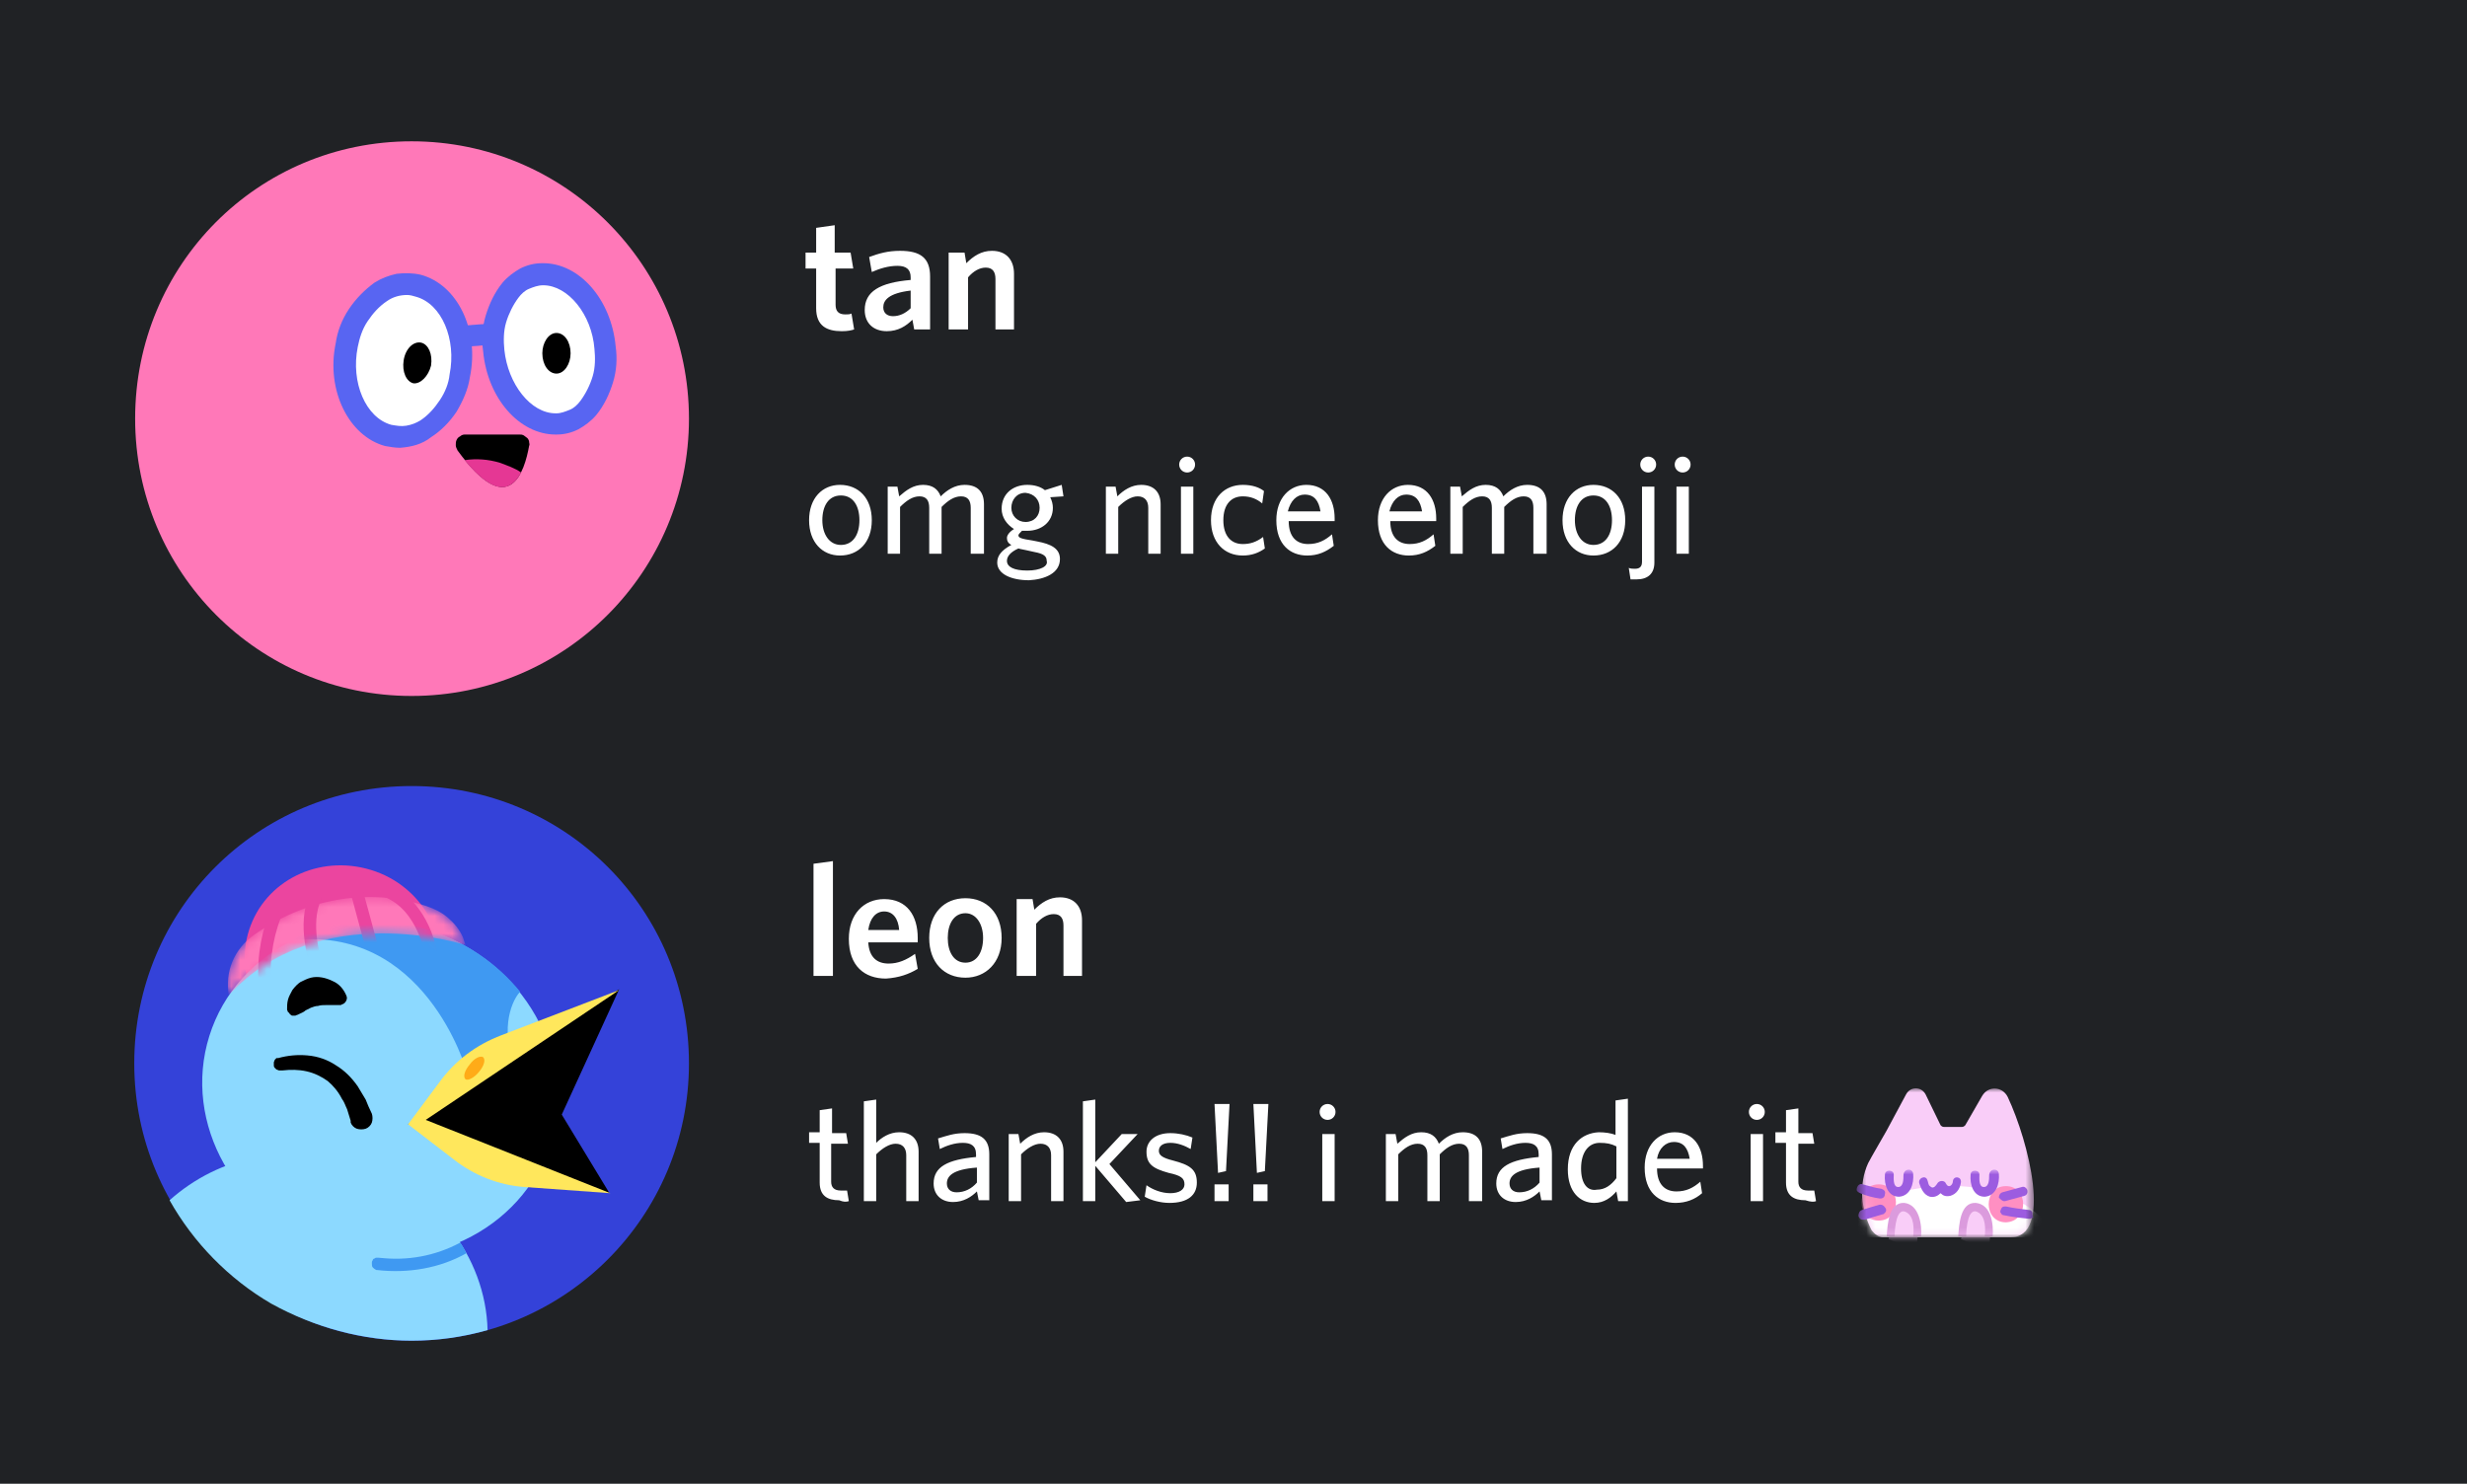 <?xml version="1.0" encoding="utf-8"?>
<!-- Generator: Adobe Illustrator 25.1.0, SVG Export Plug-In . SVG Version: 6.00 Build 0)  -->
<svg version="1.1" id="Layer_1" xmlns="http://www.w3.org/2000/svg" xmlns:xlink="http://www.w3.org/1999/xlink" x="0px" y="0px"
	 viewBox="0 0 279.3 168" style="enable-background:new 0 0 279.3 168;" xml:space="preserve">
<style type="text/css">
	.st0{fill:#202225;}
	.st1{fill:#FFFFFF;}
	.st2{fill:none;}
	.st3{fill:#FF78B8;}
	.st4{fill:#5865F2;}
	.st5{fill:#E53794;}
	.st6{fill:#FFFFFF;filter:url(#Adobe_OpacityMaskFilter);}
	.st7{mask:url(#mask0_463_19290_1_);}
	.st8{fill:#F9CDF8;}
	.st9{fill:#CCA1EE;filter:url(#Adobe_OpacityMaskFilter_1_);}
	.st10{mask:url(#mask1_463_19290_1_);}
	.st11{fill:#FF8FC2;}
	.st12{fill:#DB9BDD;}
	.st13{fill:#9C5CE0;}
	.st14{fill:#3442D9;}
	.st15{fill:#EB459F;}
	.st16{fill:#8CD9FF;}
	.st17{fill:#3F99F2;}
	.st18{fill:#FFE75C;}
	.st19{fill:#FFAB18;}
	.st20{fill:#FF78B9;filter:url(#Adobe_OpacityMaskFilter_2_);}
	.st21{mask:url(#mask2_463_19290_1_);}
	.st22{fill:#FF78B9;}
	.st23{fill:none;stroke:#EB459F;stroke-width:1.42;stroke-linecap:round;stroke-miterlimit:10;}
</style>
<g>
	<g>
		<path class="st0" d="M-0.7,168V0h280v168H-0.7z"/>
		<path class="st1" d="M96.7,37.3l-0.3-1.8c-0.2,0.1-0.4,0.1-0.7,0.1c-0.8,0-1.1-0.4-1.1-1.1v-4.1h2l-0.3-1.8h-1.8v-3.1l-2.1,0.3
			v2.8h-1.2v1.8h1.2v4.5c0,2,1.2,2.6,2.9,2.6C96,37.5,96.4,37.4,96.7,37.3z M103.1,34.9c-0.6,0.6-1.3,0.9-2,0.9
			c-0.7,0-1.1-0.4-1.1-1c0-0.8,0.6-1.6,3.1-1.9V34.9z M105.3,37.3v-6c0-2.1-1.1-2.9-3.4-2.9c-1.4,0-2.4,0.3-3.5,0.7l0.3,1.7
			c0.9-0.4,1.9-0.7,2.9-0.7c1,0,1.5,0.4,1.5,1.3v0.3c-3.5,0.3-5.2,1.3-5.2,3.4c0,1.5,1,2.4,2.5,2.4c1.3,0,2.2-0.6,2.9-1.3l0.2,1.1
			H105.3z M114.8,37.3V31c0-1.6-0.9-2.6-2.5-2.6c-1.2,0-2.1,0.6-2.9,1.4l-0.2-1.2h-1.8v8.7h2.2v-5.9c0.6-0.7,1.3-1.1,2-1.1
			c0.8,0,1.1,0.5,1.1,1.3v5.7H114.8z"/>
		<path class="st1" d="M98.7,58.9c0-2.5-1.5-4-3.6-4c-2,0-3.5,1.5-3.5,4s1.5,4,3.5,4C97.2,62.9,98.7,61.4,98.7,58.9z M97.3,58.9
			c0,1.6-0.7,2.8-2.1,2.8c-1.3,0-2.1-1.2-2.1-2.8c0-1.6,0.7-2.8,2.1-2.8S97.3,57.3,97.3,58.9z M111.4,62.7v-5.6
			c0-1.4-0.7-2.2-2.2-2.2c-1.1,0-2,0.6-2.7,1.3c-0.3-0.8-0.9-1.3-2-1.3c-1.1,0-1.9,0.6-2.7,1.3l-0.2-1.1h-1.1v7.6h1.4v-5.3
			c0.7-0.7,1.4-1.2,2.2-1.2c0.8,0,1.1,0.5,1.1,1.3v5.2h1.4v-5.3c0.7-0.7,1.4-1.2,2.2-1.2c0.8,0,1.1,0.5,1.1,1.3v5.2H111.4z
			 M117.7,57.5c0,0.9-0.6,1.6-1.6,1.6c-0.9,0-1.6-0.7-1.6-1.6c0-0.9,0.6-1.7,1.6-1.7C117.1,55.9,117.7,56.6,117.7,57.5z M120,63.3
			c0-1.2-1-1.7-2.6-2l-0.5-0.1c-1.3-0.2-1.6-0.3-1.6-0.6c0-0.1,0.2-0.3,0.4-0.5c0.2,0,0.4,0,0.6,0c1.6,0,2.9-1,2.9-2.6
			c0-0.4-0.1-0.8-0.3-1.2l1.5-0.1l-0.2-1.3l-1.9,0.6c-0.5-0.4-1.2-0.6-2-0.6c-1.6,0-2.9,1-2.9,2.7c0,1,0.6,1.8,1.4,2.3
			c-0.5,0.3-0.8,0.7-0.8,1c0,0.3,0.1,0.6,0.5,0.8c-1.1,0.6-1.6,1.2-1.6,2c0,1.3,1.6,2,3.6,2C118.3,65.6,120,64.9,120,63.3z
			 M116.3,64.6c-1.5,0-2.3-0.4-2.3-1.1c0-0.5,0.4-1,1.3-1.4c0.3,0.1,0.5,0.1,0.9,0.2l0.9,0.2c1.1,0.2,1.4,0.5,1.4,1
			C118.7,64.1,117.8,64.6,116.3,64.6z M131.4,62.7v-5.6c0-1.4-0.8-2.2-2.2-2.2c-1.1,0-2,0.6-2.7,1.3l-0.2-1.1h-1.1v7.6h1.4v-5.3
			c0.7-0.7,1.5-1.2,2.2-1.2c0.8,0,1.2,0.5,1.2,1.3v5.2H131.4z M135.3,52.6c0-0.5-0.4-0.9-0.9-0.9s-0.9,0.4-0.9,0.9s0.4,0.9,0.9,0.9
			S135.3,53.1,135.3,52.6z M135.1,62.7v-7.6h-1.4v7.6H135.1z M143.2,62.1l-0.2-1.3c-0.8,0.6-1.5,0.8-2.3,0.8c-1.3,0-2.2-0.9-2.2-2.7
			c0-1.8,0.9-2.7,2.2-2.7c0.9,0,1.6,0.3,2.2,0.8l0.2-1.4c-0.5-0.4-1.3-0.7-2.4-0.7c-2,0-3.6,1.4-3.6,4c0,2.5,1.5,4,3.6,4
			C141.7,62.9,142.5,62.6,143.2,62.1z M147.7,56c1.1,0,1.6,0.7,1.8,1.9h-3.7C146.1,56.7,146.8,56,147.7,56z M151,61.8l-0.2-1.3
			c-0.8,0.7-1.6,1.1-2.7,1.1c-1.3,0-2.2-0.8-2.2-2.6h5.2v-0.3c0-2.1-1-3.8-3.2-3.8c-1.9,0-3.4,1.5-3.4,4c0,2.8,1.6,4,3.5,4
			C149.2,62.9,150.1,62.5,151,61.8z M159.2,56c1.1,0,1.6,0.7,1.8,1.9h-3.7C157.6,56.7,158.3,56,159.2,56z M162.5,61.8l-0.2-1.3
			c-0.8,0.7-1.6,1.1-2.7,1.1c-1.3,0-2.2-0.8-2.2-2.6h5.2v-0.3c0-2.1-1-3.8-3.2-3.8c-1.9,0-3.4,1.5-3.4,4c0,2.8,1.6,4,3.5,4
			C160.7,62.9,161.6,62.5,162.5,61.8z M175.1,62.7v-5.6c0-1.4-0.7-2.2-2.2-2.2c-1.1,0-2,0.6-2.7,1.3c-0.3-0.8-0.9-1.3-2-1.3
			c-1.1,0-1.9,0.6-2.7,1.3l-0.2-1.1h-1.1v7.6h1.4v-5.3c0.7-0.7,1.4-1.2,2.2-1.2c0.8,0,1.1,0.5,1.1,1.3v5.2h1.4v-5.3
			c0.7-0.7,1.4-1.2,2.2-1.2c0.8,0,1.1,0.5,1.1,1.3v5.2H175.1z M184,58.9c0-2.5-1.5-4-3.6-4c-2,0-3.5,1.5-3.5,4s1.5,4,3.5,4
			C182.5,62.9,184,61.4,184,58.9z M182.5,58.9c0,1.6-0.7,2.8-2.1,2.8c-1.3,0-2.1-1.2-2.1-2.8c0-1.6,0.7-2.8,2.1-2.8
			C181.8,56.1,182.5,57.3,182.5,58.9z M187.5,52.6c0-0.5-0.4-0.9-0.9-0.9s-0.9,0.4-0.9,0.9s0.4,0.9,0.9,0.9S187.5,53.1,187.5,52.6z
			 M187.3,63.7v-8.6h-1.4v8.5c0,0.6-0.3,0.8-0.8,0.8c-0.2,0-0.5,0-0.7-0.1l0.2,1.3c0.1,0,0.4,0,0.7,0
			C186.5,65.6,187.3,65,187.3,63.7z M191.4,52.6c0-0.5-0.4-0.9-0.9-0.9s-0.9,0.4-0.9,0.9s0.4,0.9,0.9,0.9S191.4,53.1,191.4,52.6z
			 M191.2,62.7v-7.6h-1.4v7.6H191.2z"/>
		<path class="st2" d="M195.9,63.8h16v-16h-16V63.8z"/>
		<path class="st3" d="M46.6,78.8C64,78.8,78,64.7,78,47.4S64,16,46.6,16S15.3,30,15.3,47.4S29.3,78.8,46.6,78.8z"/>
		<path class="st1" d="M63.8,47.9c3.4-0.6,5.5-4.9,4.6-9.5c-0.9-4.6-4.3-7.8-7.8-7.2c-3.4,0.6-5.5,4.9-4.6,9.5
			C56.9,45.3,60.4,48.5,63.8,47.9z"/>
		<path class="st4" d="M62.9,49.2c-4.1,0-7.7-4.1-8.2-9.4c-0.2-1.4-0.1-2.8,0.3-4.1c0.4-1.3,1-2.6,1.9-3.7c0.6-0.7,1.3-1.2,2-1.6
			c0.8-0.4,1.6-0.6,2.5-0.6h0.1c4.1,0,7.7,4.1,8.2,9.4c0.2,1.4,0.1,2.8-0.3,4.1c-0.4,1.3-1,2.6-1.9,3.7c-0.6,0.7-1.3,1.2-2,1.6
			c-0.8,0.4-1.6,0.6-2.5,0.6H62.9z M61.5,32.3L61.5,32.3c-0.6,0-1.1,0.2-1.6,0.4c-0.5,0.2-0.9,0.6-1.2,1c-0.6,0.8-1.1,1.8-1.4,2.8
			c-0.3,1-0.3,2.1-0.2,3.1c0.4,3.9,3,7.2,5.8,7.2H63c0.5,0,1-0.2,1.5-0.4c0.5-0.2,0.9-0.6,1.2-1c0.6-0.8,1.1-1.8,1.4-2.8
			c0.3-1,0.3-2.1,0.2-3.1C67,35.6,64.3,32.3,61.5,32.3z"/>
		<path class="st1" d="M52.3,41.5c0.5-4.7-2-8.9-5.7-9.3c-3.6-0.4-7,3.1-7.5,7.9c-0.5,4.7,2,8.9,5.7,9.3
			C48.4,49.8,51.8,46.3,52.3,41.5z"/>
		<path class="st4" d="M45.3,50.7c-0.6,0-1.1-0.1-1.7-0.2c-4.1-1.1-6.7-6.3-5.6-11.6c0.2-1.4,0.7-2.7,1.5-3.9c0.8-1.2,1.8-2.2,2.9-3
			c0.8-0.5,1.6-0.8,2.5-1c0.9-0.1,1.8-0.1,2.7,0.1c4.2,1.1,6.7,6.3,5.6,11.6c-0.2,1.4-0.8,2.7-1.5,3.9c-0.8,1.2-1.8,2.2-2.9,2.9
			C47.8,50.3,46.6,50.6,45.3,50.7z M46.1,33.4c-0.8,0-1.6,0.2-2.3,0.7c-0.9,0.6-1.6,1.4-2.2,2.3c-0.6,0.9-0.9,1.9-1.1,2.9
			c-0.8,4,0.9,8,3.8,8.8c0.6,0.1,1.1,0.2,1.7,0.1c0.6-0.1,1.1-0.3,1.6-0.6c0.9-0.6,1.6-1.4,2.2-2.3c0.6-0.9,1-1.9,1.1-2.9
			c0.8-4-0.9-8-3.8-8.8C46.8,33.5,46.4,33.4,46.1,33.4z"/>
		<path d="M63,42.3c0.9,0,1.6-1.1,1.6-2.3c0-1.3-0.7-2.3-1.6-2.3c-0.9,0-1.6,1.1-1.6,2.3C61.4,41.3,62.1,42.3,63,42.3z"/>
		<path d="M48.8,41.4c0.2-1.3-0.3-2.4-1.1-2.6c-0.9-0.2-1.8,0.7-2,2c-0.2,1.3,0.3,2.4,1.1,2.6C47.6,43.5,48.5,42.6,48.8,41.4z"/>
		<path class="st4" d="M55.9,36.6l-3.9,0.3l0.2,2.4l3.9-0.3L55.9,36.6z"/>
		<path d="M52.6,49.2h6.2c0.2,0,0.3,0,0.5,0.1c0.1,0.1,0.3,0.2,0.4,0.3c0.1,0.1,0.2,0.3,0.2,0.4c0,0.2,0.1,0.3,0,0.5
			c-0.5,2.8-2.2,8.6-8.1,0.5c-0.1-0.2-0.2-0.4-0.2-0.6c0-0.2,0-0.4,0.1-0.6c0.1-0.2,0.2-0.3,0.4-0.4C52.2,49.3,52.4,49.2,52.6,49.2z
			"/>
		<path class="st5" d="M56.6,52.4c-1.3-0.4-2.7-0.5-4-0.3c3.6,4.4,5.4,3.3,6.4,1.4C58.3,53,57.4,52.7,56.6,52.4z"/>
		<path class="st1" d="M94.3,110.5v-13l-2.2,0.3v12.7H94.3z M100.1,103.2c1,0,1.6,0.8,1.7,2.1h-3.5
			C98.5,103.9,99.2,103.2,100.1,103.2z M103.9,109.7l-0.3-1.7c-1,0.7-1.9,1.1-3,1.1c-1.3,0-2.2-0.7-2.3-2.4h5.6c0-0.1,0-0.3,0-0.5
			c0-2.5-1.2-4.4-3.8-4.4c-2.3,0-4,1.7-4,4.5c0,3.1,1.8,4.5,4.2,4.5C101.8,110.7,102.9,110.3,103.9,109.7z M113.4,106.2
			c0-2.8-1.7-4.5-4.1-4.5c-2.4,0-4.1,1.7-4.1,4.5c0,2.8,1.7,4.5,4.1,4.5C111.6,110.7,113.4,109,113.4,106.2z M111.3,106.2
			c0,1.6-0.7,2.8-2,2.8c-1.3,0-2-1.2-2-2.8s0.7-2.8,2-2.8C110.5,103.4,111.3,104.6,111.3,106.2z M122.5,110.5v-6.3
			c0-1.6-0.9-2.6-2.5-2.6c-1.2,0-2.1,0.6-2.9,1.4l-0.2-1.2h-1.8v8.7h2.2v-5.9c0.6-0.7,1.3-1.1,2-1.1c0.8,0,1.1,0.5,1.1,1.3v5.7
			H122.5z"/>
		<path class="st1" d="M96.1,136l-0.2-1.2c-0.2,0-0.4,0-0.7,0c-0.8,0-1.1-0.4-1.1-1v-4.3H96l-0.2-1.2h-1.6v-2.8l-1.4,0.2v2.5h-1.2
			v1.2h1.2v4.5c0,1.5,0.9,2,2.2,2C95.5,136.1,95.8,136.1,96.1,136z M104,136v-5.6c0-1.4-0.8-2.2-2.2-2.2c-1.1,0-2,0.6-2.6,1.2v-4.9
			l-1.4,0.2V136h1.4v-5.3c0.7-0.7,1.5-1.2,2.2-1.2c0.8,0,1.2,0.5,1.2,1.3v5.2H104z M110.6,133.9c-0.6,0.7-1.4,1.1-2.3,1.1
			c-0.7,0-1.1-0.4-1.1-1c0-0.8,0.6-1.6,3.4-1.8V133.9z M112,136v-5.3c0-1.7-0.9-2.4-2.8-2.4c-1.2,0-2,0.3-3,0.6l0.2,1.2
			c0.8-0.4,1.7-0.7,2.6-0.7c0.9,0,1.5,0.3,1.5,1.3v0.3c-3.2,0.3-4.8,1.1-4.8,3c0,1.3,0.9,2.1,2.2,2.1c1.2,0,2.1-0.6,2.7-1.2l0.2,1
			H112z M120.4,136v-5.6c0-1.4-0.8-2.2-2.2-2.2c-1.1,0-2,0.6-2.7,1.3l-0.2-1.1h-1.1v7.6h1.4v-5.3c0.7-0.7,1.5-1.2,2.2-1.2
			c0.8,0,1.2,0.5,1.2,1.3v5.2H120.4z M127.5,136.1l1.6-0.2l-3.5-4.1l3.2-3.4H127l-3,3.2v-7.1l-1.4,0.2V136h1.4v-4L127.5,136.1z
			 M135.5,133.9c0-1.5-0.8-2-2.7-2.5c-1.2-0.3-1.6-0.6-1.6-1.1c0-0.5,0.4-0.9,1.3-0.9c0.8,0,1.6,0.3,2.3,0.7l0.2-1.3
			c-0.7-0.3-1.6-0.5-2.5-0.5c-1.7,0-2.7,0.9-2.7,2.1c0,1.4,0.7,1.9,2.5,2.4c1.4,0.3,1.8,0.6,1.8,1.3c0,0.6-0.6,1-1.6,1
			c-1,0-2-0.4-2.7-0.9l-0.2,1.3c0.7,0.4,1.8,0.7,2.8,0.7C134.5,136.2,135.5,135.3,135.5,133.9z M139.2,125h-1.7l0.4,7.8l0.9-0.2
			L139.2,125z M139.1,136v-1.9h-1.6v1.9H139.1z M143.6,125h-1.7l0.4,7.8l0.9-0.2L143.6,125z M143.5,136v-1.9h-1.6v1.9H143.5z
			 M151.2,125.9c0-0.5-0.4-0.9-0.9-0.9s-0.9,0.4-0.9,0.9s0.4,0.9,0.9,0.9S151.2,126.4,151.2,125.9z M151.1,136v-7.6h-1.4v7.6H151.1z
			 M167.8,136v-5.6c0-1.4-0.7-2.2-2.2-2.2c-1.1,0-2,0.6-2.7,1.3c-0.3-0.8-0.9-1.3-2-1.3c-1.1,0-1.9,0.6-2.7,1.3l-0.2-1.1h-1.1v7.6
			h1.4v-5.3c0.7-0.7,1.4-1.2,2.2-1.2c0.8,0,1.1,0.5,1.1,1.3v5.2h1.4v-5.3c0.7-0.7,1.4-1.2,2.2-1.2c0.8,0,1.1,0.5,1.1,1.3v5.2H167.8z
			 M174.3,133.9c-0.6,0.7-1.4,1.1-2.3,1.1c-0.7,0-1.1-0.4-1.1-1c0-0.8,0.6-1.6,3.4-1.8V133.9z M175.7,136v-5.3
			c0-1.7-0.9-2.4-2.8-2.4c-1.2,0-2,0.3-3,0.6l0.2,1.2c0.8-0.4,1.7-0.7,2.6-0.7c0.9,0,1.5,0.3,1.5,1.3v0.3c-3.2,0.3-4.8,1.1-4.8,3
			c0,1.3,0.9,2.1,2.2,2.1c1.2,0,2.1-0.6,2.7-1.2l0.2,1H175.7z M179,132.3c0-1.9,0.9-2.9,2.1-2.9c0.8,0,1.3,0.1,1.9,0.4v3.6
			c-0.6,0.8-1.3,1.3-2.2,1.3C179.7,134.9,179,134,179,132.3z M177.5,132.4c0,2.6,1.4,3.8,3,3.8c1.1,0,1.9-0.6,2.5-1.3l0.2,1.1h1.1
			v-11.6l-1.4,0.2v3.9c-0.5-0.2-1.2-0.3-1.9-0.3C179.1,128.3,177.5,129.6,177.5,132.4z M189.5,129.3c1.1,0,1.6,0.7,1.8,1.9h-3.7
			C187.8,130,188.6,129.3,189.5,129.3z M192.7,135.1l-0.2-1.3c-0.8,0.7-1.6,1.1-2.7,1.1c-1.3,0-2.2-0.8-2.2-2.6h5.2V132
			c0-2.1-1-3.8-3.2-3.8c-1.9,0-3.4,1.5-3.4,4c0,2.8,1.6,4,3.5,4C190.9,136.2,191.9,135.8,192.7,135.1z M199.8,125.9
			c0-0.5-0.4-0.9-0.9-0.9c-0.5,0-0.9,0.4-0.9,0.9s0.4,0.9,0.9,0.9C199.4,126.8,199.8,126.4,199.8,125.9z M199.6,136v-7.6h-1.4v7.6
			H199.6z M205.6,136l-0.2-1.2c-0.2,0-0.4,0-0.7,0c-0.8,0-1.1-0.4-1.1-1v-4.3h1.8l-0.2-1.2h-1.6v-2.8l-1.4,0.2v2.5h-1.2v1.2h1.2v4.5
			c0,1.5,0.9,2,2.2,2C205,136.1,205.4,136.1,205.6,136z"/>
		<defs>
			<filter id="Adobe_OpacityMaskFilter" filterUnits="userSpaceOnUse" x="208.8" y="123.2" width="23.8" height="17.9">
				<feColorMatrix  type="matrix" values="1 0 0 0 0  0 1 0 0 0  0 0 1 0 0  0 0 0 1 0"/>
			</filter>
		</defs>
		<mask maskUnits="userSpaceOnUse" x="208.8" y="123.2" width="23.8" height="17.9" id="mask0_463_19290_1_">
			<path class="st6" d="M230.3,120h-20v20.2h20V120z"/>
		</mask>
		<g class="st7">
			<path class="st8" d="M220.1,127.6h2c0.2,0,0.3-0.1,0.4-0.2l1.9-3.3c0.7-1.2,2.3-1.1,2.9,0.1c2.4,5.1,5.1,15.9,0.3,15.9h-6.1v0
				l-8.3,0c-0.5,0-1-0.4-1.3-0.8c-1.2-2.3-1.5-5.2-0.4-7.6c0.3-0.6,2-3.5,2.1-3.7l2.2-4.1c0.5-0.9,1.7-0.9,2.2,0l1.7,3.5
				C219.8,127.5,219.9,127.6,220.1,127.6z"/>
			<defs>
				<filter id="Adobe_OpacityMaskFilter_1_" filterUnits="userSpaceOnUse" x="208.8" y="132.5" width="23.8" height="8.6">
					<feColorMatrix  type="matrix" values="1 0 0 0 0  0 1 0 0 0  0 0 1 0 0  0 0 0 1 0"/>
				</filter>
			</defs>
			<mask maskUnits="userSpaceOnUse" x="208.8" y="132.5" width="23.8" height="8.6" id="mask1_463_19290_1_">
				<path class="st9" d="M220.1,127.6h2c0.2,0,0.3-0.1,0.4-0.2l1.9-3.3c0.7-1.2,2.3-1.1,2.9,0.1c2.4,5.1,5.1,15.9,0.3,15.9h-6.1v0
					l-8.3,0c-0.5,0-1-0.4-1.3-0.8c-1.2-2.3-1.5-5.2-0.4-7.6c0.3-0.6,2-3.5,2.1-3.7l2.2-4.1c0.5-0.9,1.7-0.9,2.2,0l1.7,3.5
					C219.8,127.5,219.9,127.6,220.1,127.6z"/>
			</mask>
			<g class="st10">
				<path class="st1" d="M220,134.3c-8.2,0.3-10.9,4-11.2,5.8h23.8C231.8,138,228.2,134,220,134.3z"/>
				<path class="st8" d="M214.7,136.9l-0.7,2.9l-0.2,0.5l1.9,0.8h1.3l0.2-2l-0.4-1.9l-1.3-0.7L214.7,136.9z"/>
				<path class="st8" d="M222.9,136.9l-0.7,2.9l-0.2,0.5l1.9,0.8h1.3l0.2-2l-0.4-1.9l-1.3-0.7L222.9,136.9z"/>
				<path class="st11" d="M227.1,134.3c-2.6,0-2.6,4.1,0,4.1C229.7,138.3,229.7,134.3,227.1,134.3z"/>
				<path class="st11" d="M212.7,134.1c-2.6,0-2.6,4.1,0,4.1C215.3,138.2,215.3,134.1,212.7,134.1z"/>
				<path class="st12" d="M215.6,136.2c-1.8-0.1-1.9,2.5-2,3.8h0.9c0-0.9,0.2-3.5,1.4-2.7c0.8,0.5,0.8,1.8,0.7,2.7h0.9
					C217.6,138.7,217.3,136.4,215.6,136.2z"/>
				<path class="st12" d="M223.7,136.2c-1.8-0.1-1.9,2.5-2,3.8h0.9c0-0.9,0.2-3.5,1.4-2.7c0.8,0.5,0.8,1.8,0.7,2.7h0.9
					C225.7,138.7,225.5,136.4,223.7,136.2z"/>
				<path class="st13" d="M221.1,133.7c0,0.5-0.5,0.9-0.8,0.3c-0.1-0.3-0.6-0.4-0.9-0.1c-0.2,0.3-0.5,0.8-0.9,0.4
					c-0.2-0.1-0.2-0.5-0.3-0.7c-0.2-0.6-1.1-0.2-0.9,0.4c0.2,0.6,0.5,1.3,1.2,1.5c0.5,0.1,0.9-0.1,1.2-0.4c0.3,0.3,0.6,0.4,1.1,0.3
					c0.7-0.2,1.1-0.8,1.2-1.5C222.1,133.2,221.2,133.1,221.1,133.7z"/>
				<path class="st13" d="M226.3,132.9c-0.1-0.7-1.1-0.6-1.1,0.2c0,0.4,0,1.3-0.6,1.3c-0.6,0-0.5-1-0.5-1.4c0-0.6-1-0.6-1,0
					c-0.1,1.1,0.3,2.5,1.6,2.5C226,135.4,226.4,134,226.3,132.9z"/>
				<path class="st13" d="M216.6,132.9c-0.1-0.7-1.1-0.6-1.1,0.2c0,0.4,0,1.3-0.6,1.3c-0.6,0-0.5-1-0.5-1.4c0-0.6-1-0.6-1,0
					c-0.1,1.1,0.3,2.5,1.6,2.5C216.3,135.4,216.7,134,216.6,132.9z"/>
			</g>
			<path class="st13" d="M212.8,135.7c0,0,0.1,0,0.1,0c0.3,0,0.5-0.2,0.5-0.5c0.1-0.3-0.1-0.5-0.4-0.6c-0.7-0.1-1.4-0.3-2.1-0.5
				c-0.2-0.1-0.4,0-0.5,0.1c-0.1,0.1-0.2,0.3-0.2,0.5c0,0.2,0.2,0.3,0.4,0.4C211.3,135.4,212.1,135.6,212.8,135.7z"/>
			<path class="st13" d="M212.8,136.4c-0.7,0.2-1.4,0.4-2,0.6c-0.3,0.1-0.4,0.4-0.4,0.7c0.1,0.2,0.2,0.4,0.5,0.4c0,0,0.1,0,0.2,0
				c0.7-0.2,1.3-0.4,2-0.6c0.2,0,0.3-0.2,0.4-0.3c0.1-0.2,0-0.4-0.1-0.5C213.2,136.4,213,136.4,212.8,136.4z"/>
			<path class="st13" d="M226.9,136c0,0,0.1,0,0.1,0c0.7-0.2,1.5-0.4,2.2-0.6c0.3-0.1,0.4-0.4,0.3-0.7c-0.1-0.2-0.3-0.4-0.6-0.3
				c-0.7,0.2-1.5,0.4-2.2,0.6c-0.3,0.1-0.4,0.4-0.4,0.6C226.5,135.8,226.7,136,226.9,136z"/>
			<path class="st13" d="M230.1,137.3c-0.1-0.2-0.2-0.3-0.4-0.3c-0.8-0.1-1.7-0.2-2.6-0.4c-0.2,0-0.4,0-0.5,0.2
				c-0.1,0.2-0.2,0.4-0.1,0.5c0.1,0.2,0.2,0.3,0.4,0.3c0.9,0.2,1.9,0.3,2.8,0.4c0,0,0,0,0.1,0c0.1,0,0.3-0.1,0.4-0.2
				C230.1,137.7,230.1,137.5,230.1,137.3z"/>
		</g>
		<path class="st14" d="M46.6,151.8c17.3,0,31.4-14,31.4-31.4S64,89,46.6,89s-31.4,14-31.4,31.4S29.3,151.8,46.6,151.8z"/>
		<path class="st15" d="M49.4,112c1.8-5.6-1.5-11.7-7.4-13.5s-12,1.2-13.8,6.8c-1.8,5.6,1.5,11.7,7.4,13.5
			C41.5,120.7,47.7,117.6,49.4,112z"/>
		<path class="st16" d="M46.6,151.8c2.9,0,5.8-0.4,8.6-1.2c-0.2-8.3-6.1-16.1-15.1-18.9c-3.5-1.2-7.3-1.4-11-0.7
			c-3.7,0.7-7.1,2.4-9.9,4.9c2.7,4.8,6.7,8.9,11.5,11.7C35.6,150.3,41.1,151.8,46.6,151.8z"/>
		<path class="st17" d="M42.7,143.8h-0.1c-0.2-0.1-0.3-0.2-0.4-0.3s-0.1-0.3-0.1-0.5c0-0.1,0-0.2,0.1-0.3c0-0.1,0.1-0.2,0.2-0.2
			c0.1-0.1,0.2-0.1,0.2-0.1c0.1,0,0.2,0,0.3,0c3.2,0.4,6.4-0.2,9.2-1.7c0.3,0.4,0.5,0.8,0.7,1.2C49.8,143.6,46.2,144.2,42.7,143.8z"
			/>
		<path class="st16" d="M62.3,129.5c3.1-9.9-3-20.7-13.6-24.1c-10.7-3.4-21.9,2-25,11.9c-3.1,9.9,3,20.7,13.6,24.1
			C47.9,144.7,59.1,139.4,62.3,129.5z"/>
		<path class="st17" d="M48.6,105.3c4,1.3,7.6,3.7,10.3,7c-0.5,0.4-2.3,3.2-0.9,7.7l-5.2,1.2c0,0-4.7-16.7-20.1-14.7
			C37.6,104,43.3,103.6,48.6,105.3z"/>
		<path d="M70.1,112l-6.5,14.2l5.4,8.9l-22.8-7.8L70.1,112z"/>
		<path class="st18" d="M49.7,122.6c1.8-2.5,4.2-4.3,7.1-5.4l13.3-5.1l-21.9,14.7l20.9,8.3l-9.7-0.7c-2.9-0.2-5.7-1.3-8-3.1l-5.2-4
			L49.7,122.6z"/>
		<path d="M38.4,113.8c-0.6,0-1.1,0-1.5,0c-0.3,0-0.6,0-0.9,0.1c-0.3,0-0.5,0.1-0.8,0.2c-0.2,0.1-0.4,0.2-0.6,0.3
			c-0.2,0.2-0.5,0.3-0.7,0.4l-0.2,0.1c-0.1,0-0.2,0.1-0.3,0.1c-0.1,0-0.2,0-0.3,0c-0.1,0-0.2-0.1-0.3-0.2c-0.1-0.1-0.1-0.2-0.2-0.2
			c0-0.1-0.1-0.2-0.1-0.3c0-0.4,0-0.7,0.1-1.1c0.1-0.4,0.3-0.7,0.5-1.1c0.3-0.4,0.6-0.7,0.9-0.9c0.4-0.2,0.8-0.4,1.2-0.5
			c0.8-0.2,1.7,0,2.5,0.4c0.7,0.3,1.2,0.9,1.5,1.6c0.1,0.2,0.1,0.4,0,0.6c-0.1,0.2-0.2,0.3-0.4,0.4c-0.1,0-0.2,0.1-0.2,0.1
			L38.4,113.8z"/>
		<path class="st19" d="M54.2,121.4c0.6-0.7,0.8-1.4,0.5-1.7c-0.3-0.2-1,0.1-1.5,0.8c-0.6,0.7-0.8,1.4-0.5,1.7
			C53,122.4,53.7,122,54.2,121.4z"/>
		<defs>
			<filter id="Adobe_OpacityMaskFilter_2_" filterUnits="userSpaceOnUse" x="25.7" y="100.2" width="26.9" height="12.6">
				<feColorMatrix  type="matrix" values="1 0 0 0 0  0 1 0 0 0  0 0 1 0 0  0 0 0 1 0"/>
			</filter>
		</defs>
		<mask maskUnits="userSpaceOnUse" x="25.7" y="100.2" width="26.9" height="12.6" id="mask2_463_19290_1_">
			<path class="st20" d="M52.7,107c0,0-16.7-5.4-26.8,5.7c-0.2-1.3-0.1-2.6,0.4-3.8c0.5-1.2,1.3-2.2,2.4-3c2.8-2,6-3.4,9.4-4
				c3.4-0.6,6.9-0.4,10.2,0.7c0.9,0.3,1.7,0.7,2.4,1.3c0.7,0.6,1.3,1.3,1.7,2.2L52.7,107z"/>
		</mask>
		<g class="st21">
			<path class="st22" d="M52.7,107c0,0-16.7-5.4-26.8,5.7c-0.2-1.3-0.1-2.6,0.4-3.8c0.5-1.2,1.3-2.2,2.4-3c2.8-2,6-3.4,9.4-4
				c3.4-0.6,6.9-0.4,10.2,0.7c0.9,0.3,1.7,0.7,2.4,1.3c0.7,0.6,1.3,1.3,1.7,2.2L52.7,107z"/>
			<path class="st23" d="M48.8,108c0,0-0.8-5.4-5-7.1"/>
			<path class="st23" d="M42.3,108l-1.9-7"/>
			<path class="st23" d="M35.8,109.2c-0.1-0.3-1.5-4.6-0.1-7.6"/>
			<path class="st23" d="M31.1,103.7c-1,2.7-1.4,5.6-1,8.4"/>
		</g>
		<path d="M31.5,119.8c1.1-0.3,2.2-0.4,3.3-0.3c1.2,0.1,2.3,0.5,3.2,1.1c1,0.6,1.8,1.4,2.5,2.4c0.3,0.5,0.6,1,0.9,1.5
			c0.2,0.5,0.4,1,0.7,1.6c0.1,0.3,0.1,0.7,0,1c-0.1,0.3-0.4,0.6-0.7,0.7c-0.3,0.1-0.7,0.1-1,0c-0.3-0.1-0.6-0.4-0.7-0.7
			c0,0,0-0.1,0-0.1v-0.1l-0.4-1.3c-0.2-0.4-0.3-0.8-0.6-1.2c-0.4-0.8-1-1.5-1.6-2c-0.7-0.5-1.5-0.9-2.4-1.1
			c-0.9-0.2-1.8-0.2-2.7-0.1h-0.1c-0.1,0-0.2,0-0.3,0c-0.1,0-0.2-0.1-0.3-0.1c-0.1-0.1-0.1-0.1-0.2-0.2c-0.1-0.1-0.1-0.2-0.1-0.3
			c0-0.1,0-0.2,0-0.3c0-0.1,0.1-0.2,0.1-0.3c0.1-0.1,0.1-0.1,0.2-0.2C31.4,119.8,31.5,119.8,31.5,119.8L31.5,119.8z"/>
	</g>
</g>
</svg>
